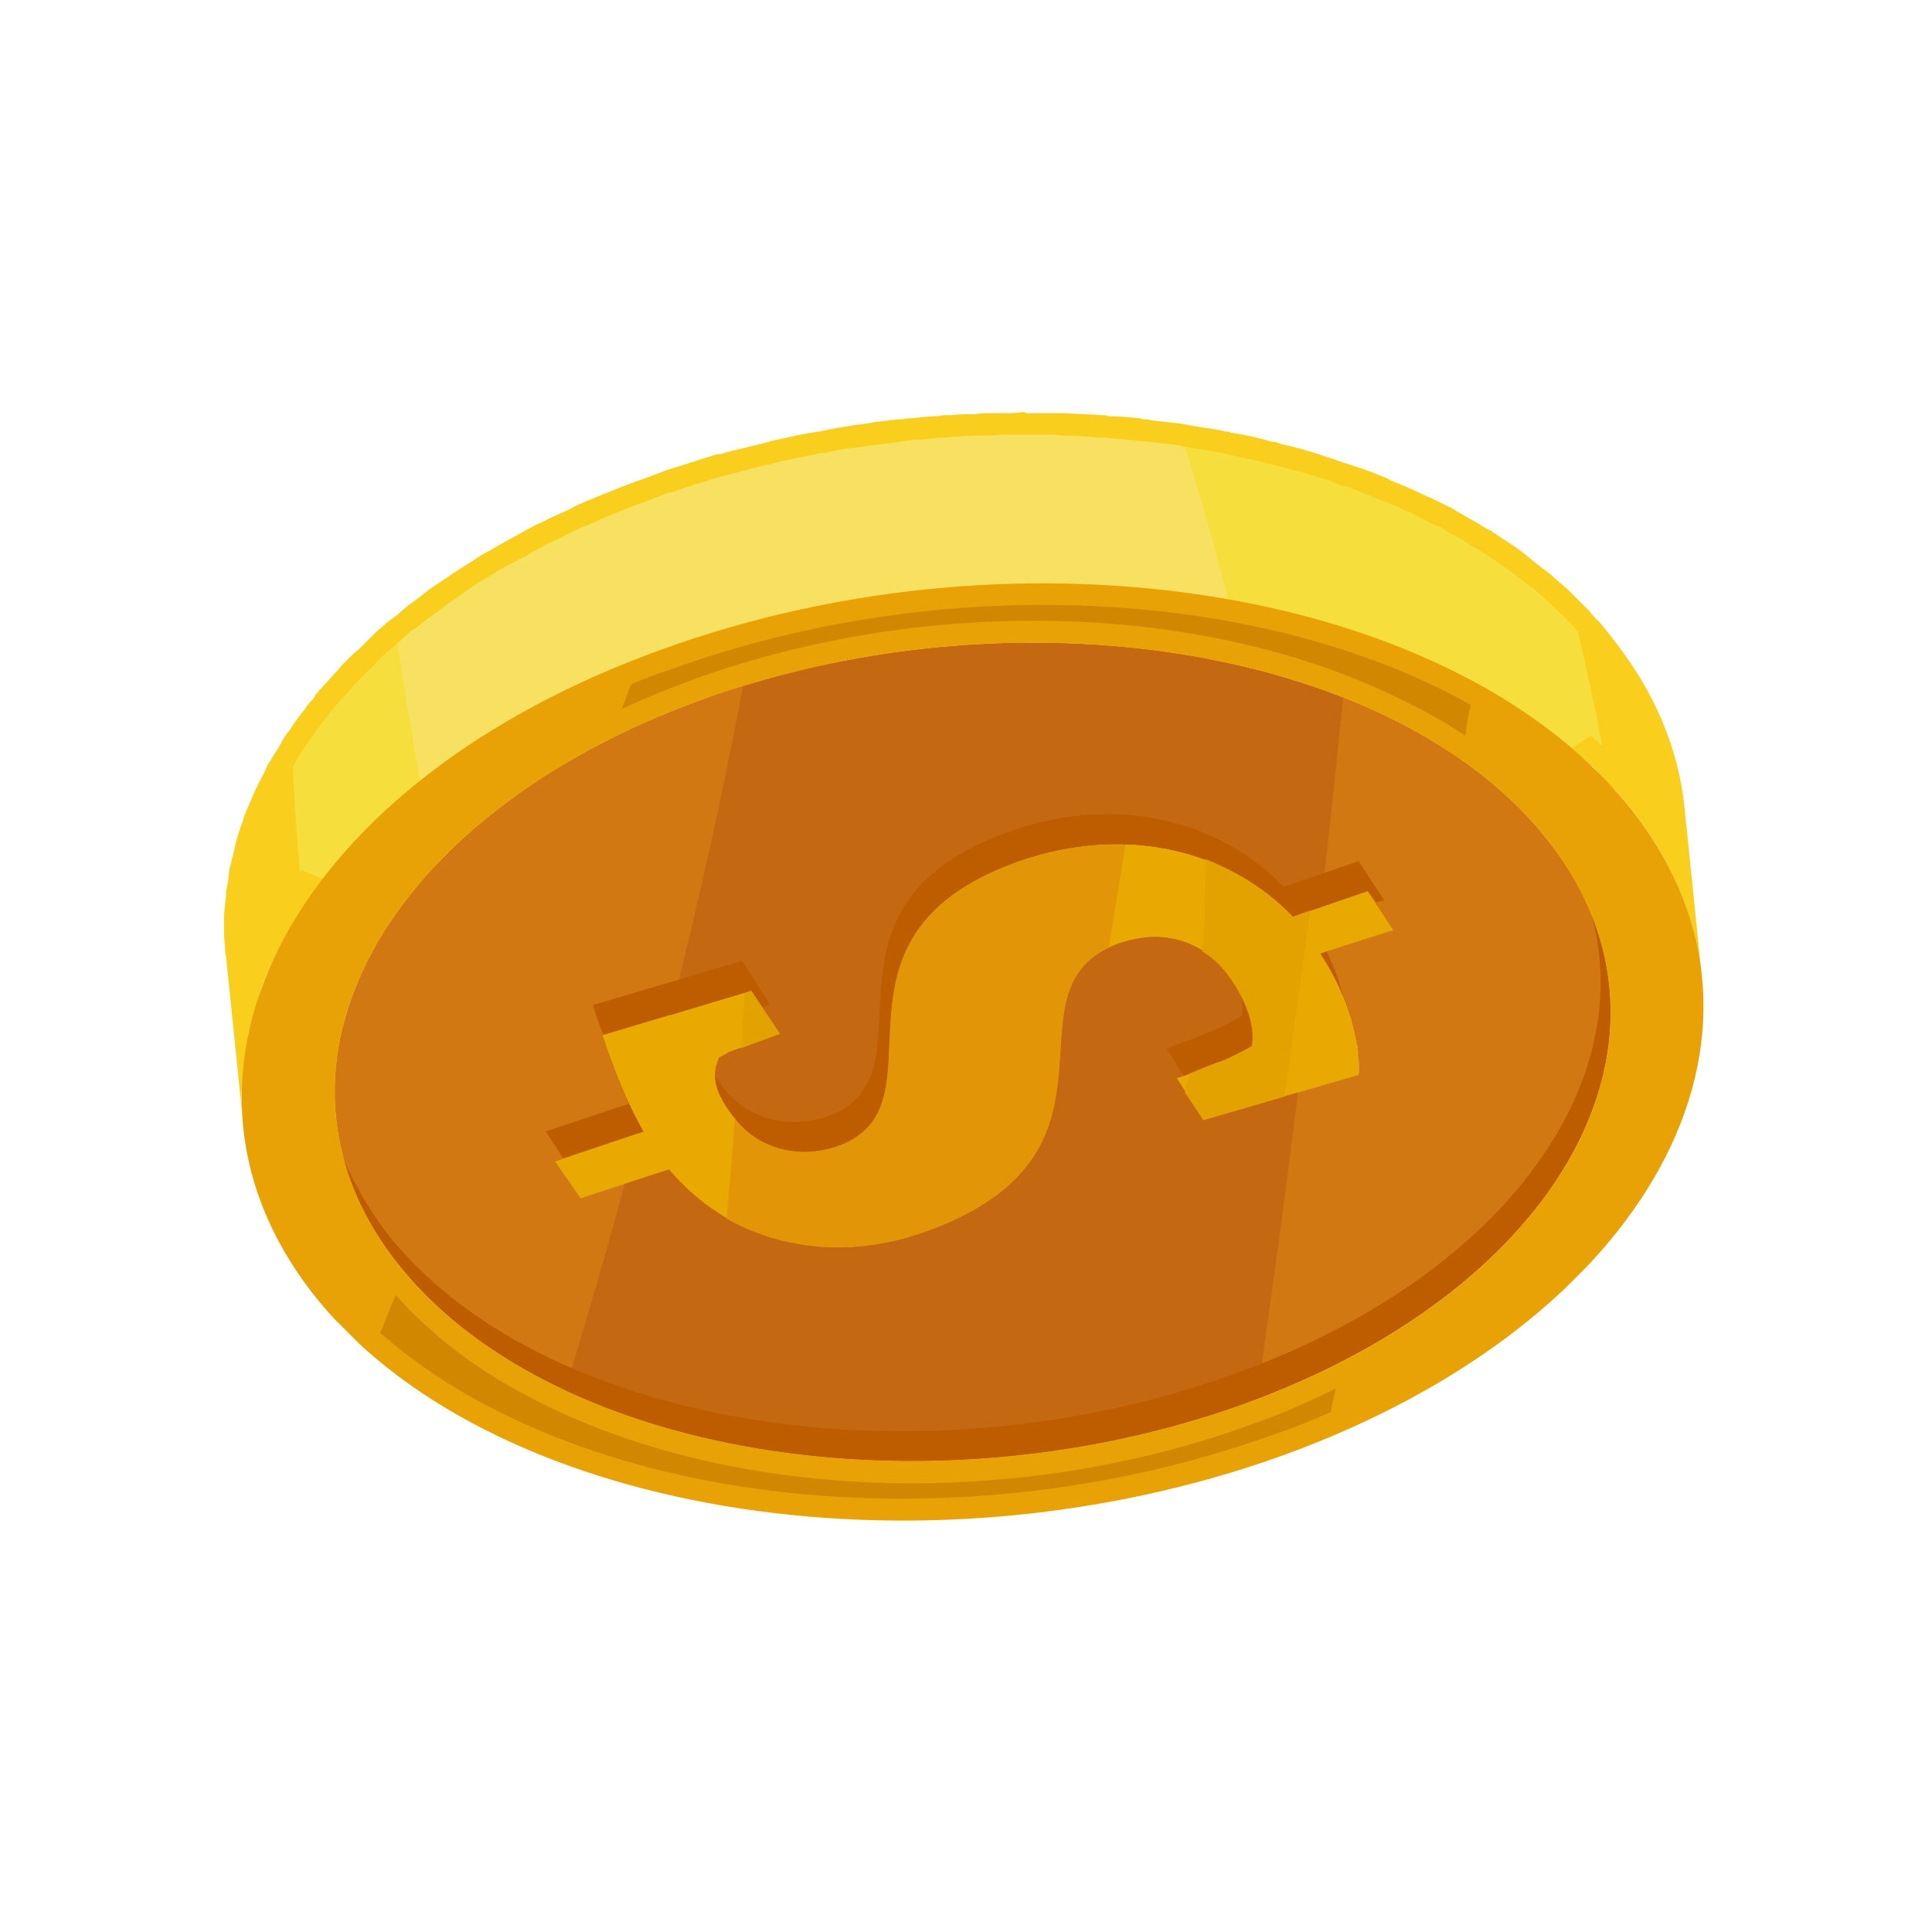 <?xml version="1.0" encoding="UTF-8"?><svg xmlns="http://www.w3.org/2000/svg" xmlns:xlink="http://www.w3.org/1999/xlink" clip-rule="evenodd" stroke-miterlimit="4.00" viewBox="0 0 188 188"><desc>SVG generated by Keynote</desc><defs></defs><g transform="matrix(1.00, 0.00, -0.00, -1.00, 0.0, 188.0)"><g><clipPath id="clip-367"><path d="M 186.5 96.8 L 96.6 186.6 L 1.1 91.1 L 90.9 1.3 Z M 186.5 96.8 "></path></clipPath><g clip-path="url(#clip-367)"><g><clipPath id="clip-368"><path d="M 90.9 1.3 L 1.1 91.1 L 96.6 186.6 L 186.5 96.8 Z M 90.9 1.3 "></path></clipPath><g clip-path="url(#clip-368)"><path d="M 101.6 104.1 C 101.6 104.0 101.6 104.0 101.6 104.0 C 101.6 104.0 101.6 104.0 101.6 104.1 C 101.5 103.5 101.5 102.9 101.5 102.3 C 101.4 101.5 101.4 100.7 101.3 99.8 C 101.3 99.7 101.2 99.6 101.2 99.5 C 101.2 98.9 101.1 98.3 101.0 97.7 C 101.0 97.6 100.9 97.5 100.9 97.4 C 100.9 97.0 100.8 96.7 100.7 96.3 C 100.7 96.2 100.6 96.1 100.6 96.0 C 100.5 95.7 100.4 95.3 100.3 95.0 C 100.3 95.0 100.3 94.9 100.3 94.9 C 100.2 94.7 100.1 94.6 100.1 94.5 C 100.0 94.3 99.9 94.1 99.8 93.9 C 99.8 93.8 99.8 93.7 99.7 93.6 C 99.6 93.4 99.5 93.1 99.3 92.9 C 99.3 92.8 99.2 92.7 99.2 92.6 C 99.0 92.4 98.9 92.1 98.8 91.9 C 98.7 91.8 98.5 91.6 98.4 91.5 C 98.3 91.3 98.2 91.1 98.0 91.0 C 97.9 90.8 97.7 90.6 97.6 90.4 C 97.4 90.3 97.3 90.1 97.2 90.0 C 96.8 89.6 96.4 89.2 96.0 88.9 C 95.7 88.7 95.5 88.5 95.2 88.3 C 95.1 88.2 95.0 88.1 94.9 88.0 C 94.8 88.0 94.8 88.0 94.7 87.9 C 94.5 87.8 94.2 87.6 93.9 87.4 C 93.7 87.3 93.5 87.2 93.3 87.0 C 93.1 86.9 92.8 86.8 92.6 86.6 C 92.4 86.5 92.2 86.4 92.0 86.3 C 91.7 86.2 91.4 86.1 91.2 85.9 C 91.0 85.8 90.8 85.8 90.6 85.7 C 89.9 85.4 89.2 85.1 88.5 84.8 C 87.9 84.6 87.4 84.5 86.9 84.3 C 86.8 84.3 86.6 84.2 86.5 84.2 C 86.5 84.2 86.4 84.2 86.4 84.2 C 86.5 85.0 86.5 85.8 86.5 86.6 C 86.6 87.6 86.6 88.6 86.7 89.7 C 86.8 89.7 86.8 89.8 86.8 89.9 C 86.8 90.4 86.9 91.0 87.0 91.6 C 87.0 91.7 87.0 91.8 87.1 91.9 C 87.1 92.3 87.2 92.8 87.3 93.2 C 87.4 93.2 87.4 93.2 87.4 93.2 C 87.5 93.6 87.6 93.9 87.7 94.3 C 87.8 94.4 87.8 94.6 87.9 94.8 C 88.0 94.9 88.0 95.1 88.1 95.3 C 88.2 95.5 88.3 95.7 88.4 95.9 C 88.5 96.0 88.5 96.2 88.6 96.3 C 88.7 96.6 88.9 96.9 89.1 97.1 C 89.1 97.2 89.1 97.2 89.1 97.2 C 89.4 97.6 89.6 97.9 89.8 98.2 C 90.1 98.5 90.4 98.8 90.7 99.2 C 90.7 99.2 90.7 99.2 90.7 99.2 C 91.1 99.6 91.5 99.9 91.9 100.3 C 92.1 100.4 92.3 100.6 92.5 100.7 C 92.6 100.8 92.8 100.9 92.9 101.0 C 93.2 101.2 93.5 101.4 93.8 101.6 C 93.9 101.7 94.0 101.8 94.1 101.8 C 94.5 102.1 95.0 102.3 95.4 102.6 C 95.6 102.6 95.7 102.7 95.8 102.8 C 96.2 102.9 96.5 103.1 96.9 103.3 C 97.6 103.6 98.2 103.8 98.9 104.1 C 99.5 104.3 100.0 104.4 100.5 104.6 C 100.7 104.7 100.9 104.7 101.1 104.8 C 101.3 104.8 101.5 104.9 101.7 104.9 C 101.7 104.9 101.7 104.9 101.6 104.9 C 101.6 104.8 101.6 104.7 101.6 104.6 C 101.6 104.4 101.6 104.2 101.6 104.1 M 67.3 87.2 C 67.2 87.2 67.1 87.3 67.0 87.4 C 66.4 87.8 65.8 88.3 65.3 88.8 C 65.2 88.9 65.0 89.0 64.9 89.1 C 64.9 89.1 64.9 89.1 64.9 89.2 L 68.9 90.3 L 69.3 85.9 C 69.2 85.9 69.1 86.0 69.0 86.1 C 68.4 86.4 67.8 86.8 67.3 87.2 M 128.1 99.6 L 128.1 99.3 L 120.9 97.2 L 120.2 103.0 C 120.3 103.0 120.3 103.0 120.4 103.0 C 121.0 102.6 121.6 102.3 122.2 101.9 C 122.3 101.8 122.4 101.7 122.5 101.6 C 123.0 101.3 123.4 101.0 123.9 100.6 C 124.0 100.5 124.2 100.4 124.3 100.3 C 124.9 99.8 125.4 99.3 125.8 98.8 Z M 132.2 83.5 C 132.2 83.5 132.2 83.5 132.2 83.6 C 132.2 83.7 132.2 83.8 132.2 84.0 C 132.2 84.0 132.2 84.0 132.2 84.0 C 132.2 84.3 132.2 84.6 132.2 85.0 C 132.2 85.0 132.2 85.0 132.2 85.1 C 132.2 85.3 132.2 85.5 132.1 85.7 L 131.1 96.0 L 135.6 97.5 L 133.9 114.1 L 131.4 117.9 L 124.1 115.4 C 123.6 115.9 123.1 116.4 122.6 116.9 C 122.5 117.0 122.3 117.1 122.2 117.2 C 121.7 117.6 121.3 117.9 120.8 118.2 C 120.7 118.3 120.6 118.4 120.5 118.5 C 119.9 118.9 119.3 119.2 118.7 119.6 C 118.5 119.7 118.4 119.7 118.2 119.8 C 117.7 120.1 117.2 120.3 116.7 120.5 C 116.6 120.6 116.5 120.6 116.3 120.7 C 116.3 120.7 116.2 120.7 116.1 120.8 C 115.8 120.9 115.4 121.0 115.1 121.1 C 114.9 121.2 114.7 121.3 114.5 121.3 C 114.5 121.4 114.4 121.4 114.3 121.4 C 114.2 121.4 114.0 121.5 113.8 121.5 C 113.6 121.6 113.4 121.7 113.1 121.7 C 113.0 121.8 112.8 121.8 112.7 121.8 C 112.5 121.9 112.4 121.9 112.3 121.9 C 112.1 121.9 112.0 122.0 111.9 122.0 C 111.5 122.1 111.2 122.1 110.8 122.2 C 110.8 122.2 110.8 122.2 110.7 122.2 C 110.7 122.2 110.6 122.2 110.6 122.2 C 110.3 122.3 110.1 122.3 109.8 122.3 C 109.5 122.4 109.2 122.4 108.9 122.4 C 108.9 122.4 108.9 122.4 108.9 122.4 C 108.9 122.4 108.9 122.4 108.8 122.4 C 108.5 122.4 108.2 122.4 107.9 122.5 C 107.6 122.5 107.3 122.5 107.1 122.5 C 107.1 122.5 107.0 122.5 107.0 122.5 C 107.0 122.5 107.0 122.5 107.0 122.5 C 106.7 122.5 106.4 122.5 106.1 122.5 C 105.7 122.4 105.4 122.4 105.1 122.4 C 105.1 122.4 105.1 122.4 105.1 122.4 C 105.1 122.4 105.1 122.4 105.1 122.4 C 104.8 122.4 104.5 122.4 104.2 122.3 C 103.9 122.3 103.6 122.3 103.2 122.2 C 103.2 122.2 103.2 122.2 103.2 122.2 C 103.2 122.2 103.1 122.2 103.1 122.2 C 102.8 122.1 102.4 122.1 102.1 122.0 C 101.9 122.0 101.6 121.9 101.4 121.9 C 101.3 121.9 101.2 121.8 101.1 121.8 C 101.0 121.8 100.9 121.8 100.8 121.8 C 100.4 121.7 99.9 121.5 99.4 121.4 C 99.4 121.4 99.4 121.4 99.3 121.4 C 99.1 121.3 99.0 121.3 98.8 121.2 C 98.4 121.1 98.1 121.0 97.7 120.9 C 97.5 120.8 97.4 120.8 97.2 120.7 C 96.5 120.4 95.8 120.2 95.2 119.9 C 95.1 119.9 95.1 119.8 95.0 119.8 C 94.7 119.7 94.4 119.5 94.1 119.4 C 94.0 119.3 93.8 119.2 93.7 119.2 C 93.3 118.9 92.8 118.7 92.4 118.4 C 92.3 118.4 92.2 118.3 92.1 118.2 C 91.8 118.0 91.5 117.8 91.2 117.6 C 91.0 117.5 90.9 117.4 90.8 117.3 C 90.6 117.2 90.5 117.1 90.3 117.0 C 90.3 116.9 90.2 116.9 90.2 116.9 C 89.8 116.5 89.4 116.2 89.0 115.8 C 89.0 115.8 89.0 115.8 89.0 115.8 C 89.0 115.8 89.0 115.8 89.0 115.8 C 88.7 115.4 88.4 115.1 88.1 114.8 C 88.1 114.8 88.1 114.8 88.1 114.8 C 87.9 114.5 87.6 114.1 87.4 113.8 C 87.4 113.8 87.4 113.8 87.4 113.8 C 87.4 113.8 87.4 113.8 87.4 113.7 C 87.2 113.5 87.0 113.2 86.9 112.9 C 86.9 112.9 86.9 112.9 86.9 112.9 C 86.8 112.8 86.7 112.6 86.7 112.5 C 86.6 112.3 86.5 112.2 86.4 112.0 C 86.4 112.0 86.4 111.9 86.4 111.9 C 86.3 111.7 86.2 111.5 86.2 111.4 C 86.1 111.2 86.0 111.1 86.0 111.0 C 86.0 110.9 86.0 110.9 86.0 110.9 C 85.9 110.5 85.7 110.2 85.6 109.8 C 85.6 109.8 85.6 109.8 85.6 109.8 C 85.6 109.8 85.6 109.8 85.6 109.8 C 85.5 109.3 85.4 108.9 85.3 108.5 C 85.3 108.5 85.3 108.4 85.3 108.4 C 85.3 108.3 85.3 108.3 85.3 108.2 C 85.2 107.6 85.1 107.0 85.0 106.5 C 85.0 106.4 85.0 106.4 85.0 106.4 C 85.0 106.4 85.0 106.3 85.0 106.3 C 84.9 105.2 84.9 104.2 84.8 103.2 C 84.8 102.2 84.7 101.3 84.7 100.4 C 84.6 100.3 84.6 100.2 84.6 100.1 C 84.6 99.7 84.5 99.3 84.5 98.8 C 84.4 98.8 84.4 98.7 84.4 98.6 C 84.4 98.4 84.3 98.2 84.3 98.0 C 84.2 97.8 84.2 97.6 84.1 97.4 C 84.1 97.4 84.1 97.3 84.0 97.2 C 84.0 97.0 83.9 96.8 83.8 96.5 C 83.7 96.5 83.7 96.5 83.7 96.4 C 83.6 96.2 83.5 96.1 83.4 95.9 C 83.4 95.8 83.4 95.8 83.3 95.8 C 83.2 95.6 83.1 95.4 82.9 95.2 C 82.9 95.1 82.8 95.1 82.8 95.1 C 82.7 94.9 82.6 94.8 82.5 94.7 C 82.3 94.6 82.2 94.5 82.1 94.4 C 82.0 94.3 81.9 94.2 81.8 94.1 C 81.5 93.9 81.1 93.7 80.8 93.5 C 80.5 93.4 80.2 93.2 79.8 93.1 C 79.4 93.0 78.9 92.8 78.4 92.7 C 78.4 92.7 78.4 92.7 78.3 92.7 C 77.9 92.6 77.4 92.6 76.9 92.5 C 76.9 92.5 76.9 92.5 76.9 92.5 C 76.4 92.5 76.0 92.5 75.5 92.6 L 75.5 92.6 C 75.4 92.6 75.4 92.6 75.3 92.6 L 74.2 104.0 L 71.4 108.2 L 56.9 103.9 L 58.0 93.5 L 52.3 91.6 L 54.0 75.0 L 56.5 71.4 L 65.1 74.2 C 65.6 73.6 66.1 73.1 66.6 72.5 C 66.8 72.4 66.9 72.3 67.0 72.2 C 67.5 71.7 68.1 71.2 68.7 70.8 C 68.8 70.7 68.9 70.6 69.0 70.6 C 69.5 70.2 70.1 69.8 70.7 69.5 C 70.8 69.4 70.9 69.3 71.1 69.2 C 71.7 68.9 72.4 68.6 73.1 68.3 C 73.2 68.2 73.2 68.2 73.3 68.2 C 73.4 68.1 73.6 68.1 73.8 68.0 C 74.0 67.9 74.3 67.8 74.6 67.7 C 74.7 67.7 74.8 67.6 74.9 67.6 C 75.1 67.5 75.3 67.5 75.6 67.4 C 75.7 67.4 75.8 67.3 76.0 67.3 C 76.0 67.3 76.0 67.3 76.1 67.3 C 76.4 67.2 76.8 67.1 77.2 67.0 C 77.2 67.0 77.3 67.0 77.4 67.0 C 77.5 67.0 77.6 67.0 77.6 66.9 C 77.8 66.9 77.9 66.9 78.1 66.9 C 78.4 66.8 78.7 66.8 79.0 66.8 C 79.0 66.7 79.1 66.7 79.1 66.7 C 79.2 66.7 79.3 66.7 79.3 66.7 C 79.5 66.7 79.7 66.7 79.8 66.7 C 80.1 66.7 80.4 66.6 80.6 66.6 C 80.7 66.6 80.8 66.6 80.9 66.6 C 80.9 66.6 81.0 66.6 81.0 66.6 C 81.2 66.6 81.3 66.6 81.5 66.6 C 81.7 66.6 82.0 66.6 82.3 66.6 C 82.4 66.6 82.5 66.6 82.6 66.7 C 82.7 66.7 82.8 66.7 82.8 66.7 C 82.9 66.7 83.0 66.7 83.1 66.7 C 83.4 66.7 83.7 66.7 83.9 66.8 C 84.1 66.8 84.3 66.8 84.4 66.8 C 84.5 66.8 84.6 66.8 84.6 66.8 C 84.7 66.9 84.8 66.9 84.9 66.9 C 85.2 66.9 85.5 67.0 85.8 67.0 C 86.0 67.1 86.1 67.1 86.2 67.1 C 86.3 67.1 86.4 67.2 86.6 67.2 C 86.7 67.2 86.8 67.2 86.9 67.3 C 87.3 67.3 87.7 67.5 88.2 67.6 C 88.2 67.6 88.2 67.6 88.2 67.6 C 88.4 67.6 88.5 67.7 88.6 67.7 C 89.0 67.8 89.4 67.9 89.8 68.1 C 89.9 68.1 90.1 68.2 90.2 68.2 C 90.9 68.5 91.6 68.8 92.3 69.1 C 92.4 69.1 92.5 69.1 92.5 69.2 C 92.7 69.2 92.8 69.3 92.9 69.3 C 93.2 69.5 93.4 69.6 93.7 69.7 C 93.9 69.8 94.1 69.9 94.3 70.0 C 94.6 70.2 94.8 70.3 95.0 70.4 C 95.2 70.6 95.4 70.7 95.6 70.8 C 95.7 70.8 95.7 70.9 95.8 70.9 C 96.0 71.1 96.3 71.2 96.5 71.3 C 96.5 71.4 96.5 71.4 96.6 71.4 C 96.6 71.4 96.6 71.5 96.6 71.5 C 96.6 71.5 96.6 71.5 96.6 71.5 C 96.6 71.5 96.6 71.5 96.6 71.5 C 96.7 71.5 96.8 71.6 96.9 71.7 C 97.1 71.9 97.4 72.0 97.6 72.2 C 97.6 72.2 97.7 72.3 97.7 72.3 C 98.1 72.6 98.5 73.0 98.9 73.4 C 98.9 73.4 98.9 73.4 99.0 73.5 C 99.1 73.6 99.2 73.7 99.3 73.8 C 99.5 74.0 99.6 74.2 99.8 74.4 C 99.8 74.4 99.8 74.4 99.8 74.5 C 100.0 74.6 100.1 74.7 100.2 74.9 C 100.3 75.0 100.4 75.2 100.5 75.3 C 100.5 75.4 100.5 75.4 100.5 75.4 C 100.7 75.6 100.8 75.8 100.9 76.0 C 100.9 76.1 101.0 76.2 101.1 76.3 C 101.1 76.3 101.1 76.3 101.1 76.3 C 101.2 76.6 101.3 76.8 101.4 77.0 C 101.5 77.1 101.5 77.2 101.6 77.3 C 101.6 77.3 101.6 77.3 101.6 77.3 C 101.7 77.5 101.7 77.7 101.8 77.9 C 101.9 78.0 101.9 78.1 102.0 78.3 C 102.0 78.3 102.0 78.3 102.0 78.3 C 102.0 78.3 102.0 78.4 102.0 78.4 C 102.1 78.7 102.2 79.1 102.3 79.4 C 102.3 79.5 102.4 79.5 102.4 79.5 C 102.4 79.6 102.4 79.7 102.4 79.7 C 102.5 80.1 102.6 80.4 102.6 80.8 C 102.7 80.8 102.7 80.9 102.7 81.0 C 102.7 81.0 102.7 81.1 102.7 81.1 C 102.8 81.7 102.9 82.3 103.0 82.9 C 103.0 83.0 103.0 83.0 103.0 83.1 C 103.0 83.1 103.0 83.1 103.0 83.2 C 103.1 84.1 103.1 84.9 103.2 85.7 C 103.2 86.5 103.3 87.2 103.3 88.0 C 103.4 88.1 103.4 88.3 103.4 88.5 C 103.4 88.8 103.5 89.1 103.5 89.4 C 103.6 89.6 103.6 89.9 103.6 90.1 C 103.7 90.2 103.7 90.3 103.7 90.4 C 103.8 90.8 103.9 91.1 104.0 91.4 C 104.0 91.4 104.0 91.5 104.0 91.5 C 104.2 91.9 104.3 92.3 104.5 92.6 C 104.5 92.6 104.5 92.7 104.5 92.7 C 104.7 93.0 104.9 93.4 105.2 93.7 L 105.2 93.7 C 105.4 94.0 105.7 94.3 106.0 94.5 C 106.1 94.6 106.2 94.7 106.3 94.8 C 106.4 94.9 106.6 95.0 106.8 95.1 C 107.0 95.3 107.3 95.5 107.7 95.7 C 108.0 95.8 108.4 96.0 108.9 96.2 C 109.4 96.4 110.0 96.6 110.5 96.7 C 110.5 96.7 110.5 96.7 110.6 96.7 C 111.1 96.8 111.6 96.8 112.1 96.8 C 112.1 96.8 112.1 96.8 112.1 96.8 C 112.4 96.8 112.7 96.8 113.0 96.8 L 114.5 83.1 L 117.1 79.0 L 132.2 83.4 C 132.2 83.4 132.2 83.4 132.2 83.4 C 132.2 83.4 132.2 83.5 132.2 83.5 " fill="#855F13"></path><path d="M 154.3 100.2 L 154.2 100.0 C 154.1 99.4 153.9 98.9 153.8 98.3 C 153.7 98.0 153.6 97.7 153.5 97.4 C 153.3 97.0 153.2 96.6 153.1 96.3 C 152.9 95.9 152.8 95.5 152.6 95.1 C 152.4 94.7 152.3 94.4 152.1 94.0 C 151.9 93.6 151.7 93.2 151.5 92.8 C 151.3 92.4 151.1 92.1 150.9 91.8 C 150.6 91.3 150.3 90.8 150.0 90.3 C 149.8 90.0 149.7 89.7 149.5 89.4 C 148.9 88.6 148.4 87.8 147.7 87.1 C 147.7 87.0 147.7 87.0 147.7 86.9 C 146.9 86.0 146.1 85.1 145.2 84.2 C 145.0 83.9 144.7 83.6 144.5 83.4 C 144.1 83.0 143.7 82.6 143.3 82.2 C 143.0 81.9 142.6 81.6 142.3 81.3 C 141.9 80.9 141.4 80.5 140.9 80.1 C 140.6 79.9 140.3 79.6 140.0 79.3 C 139.1 78.6 138.1 77.8 137.0 77.1 C 136.8 76.9 136.6 76.8 136.5 76.7 C 135.6 76.1 134.6 75.5 133.7 74.9 C 133.4 74.7 133.0 74.5 132.7 74.3 C 131.7 73.7 130.6 73.1 129.5 72.5 C 129.4 72.4 129.2 72.3 129.1 72.3 C 127.9 71.6 126.6 71.0 125.3 70.4 C 124.7 70.1 124.0 69.9 123.4 69.6 C 123.1 69.5 122.8 69.3 122.5 69.2 C 121.4 68.8 120.4 68.4 119.3 68.0 C 118.6 67.8 117.9 67.5 117.2 67.3 C 116.0 66.9 114.8 66.5 113.6 66.2 C 113.2 66.1 112.8 65.9 112.5 65.8 C 111.4 65.5 110.3 65.3 109.2 65.0 C 108.9 64.9 108.6 64.9 108.4 64.8 C 107.1 64.5 105.8 64.2 104.5 64.0 C 104.5 64.0 104.5 64.0 104.5 64.0 C 104.4 64.0 104.2 64.0 104.1 63.9 C 103.0 63.7 101.9 63.6 100.7 63.4 C 100.5 63.4 100.3 63.3 100.1 63.3 C 99.1 63.2 98.1 63.0 97.1 62.9 C 96.7 62.9 96.3 62.9 95.9 62.8 C 95.1 62.8 94.3 62.7 93.4 62.6 C 93.0 62.6 92.5 62.6 92.1 62.6 C 91.3 62.5 90.6 62.5 89.9 62.5 C 89.4 62.5 88.9 62.4 88.4 62.4 C 87.7 62.4 87.0 62.4 86.3 62.4 C 85.8 62.4 85.3 62.4 84.8 62.5 C 84.1 62.5 83.4 62.5 82.8 62.5 C 82.2 62.5 81.7 62.6 81.2 62.6 C 80.6 62.6 79.9 62.7 79.3 62.7 C 78.7 62.8 78.2 62.8 77.6 62.9 C 77.0 63.0 76.4 63.0 75.8 63.1 C 75.2 63.2 74.6 63.2 74.0 63.3 C 73.5 63.4 72.9 63.5 72.4 63.6 C 71.7 63.7 71.0 63.8 70.4 63.9 C 69.9 64.0 69.4 64.1 68.8 64.2 C 68.1 64.4 67.3 64.6 66.5 64.8 C 66.1 64.9 65.6 65.0 65.2 65.1 C 64.0 65.4 62.8 65.7 61.7 66.1 C 61.5 66.1 61.4 66.2 61.2 66.2 C 59.6 66.7 58.1 67.3 56.6 67.9 C 55.9 68.1 55.2 68.4 54.6 68.7 C 54.2 68.9 53.8 69.0 53.5 69.2 C 52.4 69.7 51.4 70.2 50.4 70.7 C 50.4 70.7 50.4 70.7 50.3 70.8 C 49.3 71.3 48.3 71.9 47.4 72.5 C 47.1 72.7 46.8 72.9 46.5 73.1 C 45.8 73.5 45.2 73.9 44.6 74.4 C 44.3 74.6 43.9 74.9 43.6 75.1 C 43.1 75.6 42.5 76.0 42.0 76.5 C 41.7 76.7 41.4 77.0 41.1 77.3 C 40.5 77.8 40.0 78.3 39.5 78.8 C 39.3 79.0 39.0 79.3 38.8 79.5 C 38.1 80.3 37.4 81.1 36.8 81.9 C 35.3 83.8 34.2 85.7 33.3 87.7 C 33.3 87.9 33.4 88.1 33.4 88.3 C 33.6 89.2 33.9 90.1 34.2 90.9 C 34.2 90.9 34.2 91.0 34.2 91.0 C 34.5 91.9 34.9 92.7 35.3 93.6 C 35.4 93.9 35.6 94.2 35.8 94.5 C 36.0 95.1 36.3 95.6 36.7 96.2 C 36.9 96.6 37.1 97.0 37.4 97.3 C 37.7 97.8 38.0 98.3 38.3 98.8 C 38.7 99.3 39.0 99.7 39.3 100.2 C 39.7 100.6 40.0 101.0 40.3 101.5 C 40.9 102.1 41.4 102.7 42.0 103.3 C 42.3 103.7 42.7 104.1 43.0 104.5 C 43.3 104.8 43.7 105.1 44.0 105.4 C 44.5 105.9 45.0 106.4 45.6 106.9 C 45.9 107.2 46.3 107.5 46.6 107.8 C 47.1 108.2 47.6 108.6 48.1 109.0 C 48.7 109.5 49.3 109.9 49.9 110.4 C 50.4 110.7 51.0 111.1 51.5 111.4 C 52.1 111.9 52.8 112.3 53.5 112.7 C 54.0 113.1 54.6 113.4 55.1 113.7 C 55.8 114.2 56.5 114.6 57.3 115.0 C 57.9 115.3 58.4 115.6 59.0 115.9 C 59.8 116.3 60.6 116.7 61.4 117.0 C 62.1 117.4 62.8 117.7 63.5 118.0 C 63.8 118.1 64.1 118.2 64.3 118.4 C 65.6 118.9 66.9 119.4 68.2 119.9 C 68.8 120.1 69.4 120.3 70.0 120.5 C 71.5 121.0 73.0 121.5 74.5 121.9 C 74.7 122.0 75.0 122.0 75.2 122.1 C 76.3 122.4 77.4 122.7 78.5 122.9 C 78.8 123.0 79.1 123.1 79.5 123.1 C 80.7 123.4 81.9 123.7 83.0 123.9 C 83.1 123.9 83.1 123.9 83.1 123.9 C 84.2 124.1 85.3 124.3 86.5 124.4 C 86.9 124.5 87.2 124.5 87.6 124.6 C 88.3 124.7 89.1 124.8 89.8 124.9 C 90.2 124.9 90.6 124.9 91.1 125.0 C 91.7 125.1 92.4 125.1 93.0 125.2 C 93.5 125.2 93.9 125.2 94.4 125.3 C 95.0 125.3 95.6 125.3 96.3 125.4 C 96.7 125.4 97.2 125.4 97.6 125.4 C 98.2 125.4 98.9 125.4 99.6 125.4 C 100.0 125.5 100.4 125.5 100.8 125.5 C 101.5 125.5 102.3 125.4 103.0 125.4 C 103.3 125.4 103.6 125.4 103.9 125.4 C 105.0 125.4 106.1 125.3 107.1 125.2 C 107.3 125.2 107.5 125.2 107.6 125.2 C 108.5 125.1 109.4 125.0 110.3 124.9 C 110.7 124.9 111.0 124.9 111.3 124.8 C 112.1 124.7 112.9 124.6 113.6 124.5 C 114.0 124.5 114.4 124.4 114.7 124.4 C 115.6 124.2 116.4 124.1 117.3 123.9 C 117.5 123.9 117.8 123.8 118.1 123.8 C 119.3 123.5 120.4 123.3 121.6 123.0 C 121.8 122.9 122.0 122.9 122.3 122.8 C 123.5 122.5 124.8 122.1 126.0 121.8 C 126.1 121.7 126.2 121.7 126.3 121.7 C 128.0 121.1 129.8 120.5 131.4 119.8 C 131.5 119.8 131.5 119.8 131.5 119.8 C 132.4 119.4 133.3 119.0 134.1 118.6 C 134.4 118.5 134.7 118.4 135.0 118.2 C 135.6 118.0 136.2 117.7 136.8 117.3 C 137.1 117.2 137.3 117.0 137.6 116.9 C 138.2 116.5 138.8 116.2 139.4 115.9 C 139.6 115.7 139.9 115.6 140.1 115.4 C 140.9 114.9 141.7 114.4 142.4 113.9 C 142.4 113.9 142.5 113.9 142.5 113.8 C 143.2 113.3 143.9 112.8 144.6 112.2 C 144.8 112.1 145.0 111.9 145.2 111.7 C 145.7 111.3 146.2 110.9 146.6 110.5 C 146.8 110.3 147.1 110.1 147.3 109.8 C 147.7 109.4 148.2 109.0 148.6 108.5 C 148.8 108.3 148.9 108.2 149.1 108.0 C 149.7 107.3 150.3 106.7 150.8 106.0 C 152.2 104.1 153.4 102.1 154.3 100.2 M 26.1 113.7 C 25.9 113.2 25.7 112.8 25.5 112.4 C 25.3 112.0 25.1 111.7 25.0 111.4 C 24.9 111.2 24.8 111.1 24.8 111.0 C 24.4 110.1 24.0 109.2 23.7 108.4 C 23.7 108.4 23.7 108.4 23.7 108.4 C 23.7 108.3 23.7 108.3 23.7 108.3 C 23.4 107.5 23.1 106.6 22.9 105.8 C 22.9 105.7 22.8 105.5 22.8 105.3 C 22.7 105.0 22.7 104.7 22.6 104.5 C 22.5 104.1 22.4 103.7 22.3 103.3 C 22.3 102.9 22.2 102.6 22.2 102.2 C 22.1 101.9 22.1 101.6 22.0 101.3 C 22.0 101.2 22.0 101.0 22.0 100.9 C 21.9 100.0 21.8 99.2 21.8 98.4 C 21.8 98.4 21.8 98.3 21.8 98.3 C 21.8 98.2 21.8 98.1 21.8 98.0 C 21.8 97.3 21.8 96.6 21.9 95.9 C 21.9 95.6 21.9 95.2 22.0 94.9 L 23.7 78.3 C 23.6 79.3 23.5 80.3 23.5 81.4 C 23.5 81.5 23.5 81.6 23.5 81.7 C 23.6 82.7 23.6 83.7 23.8 84.7 C 23.8 85.0 23.8 85.3 23.9 85.6 C 24.0 86.3 24.1 87.1 24.3 87.9 C 24.4 88.1 24.4 88.4 24.5 88.7 C 24.8 89.7 25.1 90.7 25.4 91.7 C 25.4 91.7 25.4 91.7 25.4 91.8 C 25.8 92.8 26.2 93.8 26.7 94.8 C 26.8 95.1 27.0 95.4 27.2 95.8 C 27.5 96.4 27.9 97.1 28.3 97.7 C 28.5 98.2 28.8 98.6 29.0 99.0 C 29.4 99.6 29.8 100.2 30.2 100.7 C 30.5 101.2 30.8 101.6 31.1 102.0 C 31.1 101.8 31.1 101.6 31.0 101.4 C 31.0 101.3 31.0 101.2 31.0 101.0 C 30.9 100.3 30.9 99.6 30.8 98.9 C 30.8 98.9 30.8 98.8 30.8 98.8 C 30.8 98.7 30.8 98.6 30.8 98.5 C 30.8 97.9 30.9 97.3 30.9 96.7 C 30.9 96.4 30.9 96.1 31.0 95.8 L 31.0 95.8 L 32.7 79.2 C 32.7 79.2 32.7 79.2 32.7 79.2 C 32.7 79.2 32.7 79.2 32.7 79.2 C 32.8 78.0 33.0 76.8 33.3 75.6 C 34.2 72.1 35.9 68.6 38.5 65.3 C 39.1 64.5 39.8 63.7 40.5 62.9 C 40.7 62.7 41.0 62.4 41.2 62.2 C 41.7 61.7 42.3 61.2 42.8 60.7 C 43.1 60.4 43.4 60.1 43.7 59.9 C 44.2 59.4 44.8 59.0 45.3 58.5 C 45.7 58.3 46.0 58.0 46.3 57.8 C 46.9 57.3 47.6 56.9 48.2 56.5 C 48.5 56.3 48.8 56.1 49.1 55.9 C 50.1 55.3 51.0 54.7 52.1 54.2 C 52.1 54.1 52.1 54.1 52.2 54.1 C 53.2 53.6 54.2 53.1 55.2 52.6 C 55.6 52.4 55.9 52.3 56.3 52.1 C 56.8 51.9 57.3 51.7 57.8 51.5 C 58.0 51.4 58.2 51.3 58.3 51.3 C 59.8 50.7 61.3 50.1 62.8 49.6 C 62.9 49.6 62.9 49.6 63.0 49.6 C 63.0 49.6 63.0 49.6 63.0 49.6 C 63.2 49.5 63.3 49.5 63.4 49.5 C 64.6 49.1 65.7 48.8 66.9 48.5 C 67.1 48.4 67.2 48.4 67.4 48.3 C 67.7 48.3 68.0 48.2 68.3 48.2 C 69.0 48.0 69.8 47.8 70.6 47.6 C 70.8 47.6 71.1 47.5 71.4 47.5 C 71.6 47.4 71.9 47.4 72.1 47.3 C 72.8 47.2 73.4 47.1 74.1 47.0 C 74.4 46.9 74.7 46.9 75.1 46.8 C 75.3 46.8 75.5 46.8 75.8 46.7 C 76.4 46.6 76.9 46.6 77.5 46.5 C 77.9 46.5 78.3 46.4 78.6 46.4 C 78.9 46.3 79.1 46.3 79.4 46.3 C 79.9 46.2 80.4 46.2 81.0 46.1 C 81.4 46.1 81.7 46.1 82.1 46.1 C 82.4 46.0 82.7 46.0 82.9 46.0 C 83.5 46.0 84.0 45.9 84.5 45.9 C 84.8 45.9 85.1 45.9 85.4 45.9 C 85.8 45.9 86.2 45.9 86.5 45.9 C 87.0 45.8 87.5 45.8 88.0 45.8 C 88.3 45.8 88.5 45.8 88.8 45.8 C 89.2 45.8 89.7 45.8 90.1 45.8 C 90.6 45.8 91.1 45.9 91.6 45.9 C 91.8 45.9 92.0 45.9 92.1 45.9 C 92.7 45.9 93.3 45.9 93.8 46.0 C 94.3 46.0 94.7 46.0 95.2 46.0 C 95.3 46.0 95.4 46.0 95.5 46.1 C 96.2 46.1 96.9 46.2 97.6 46.2 C 98.0 46.3 98.4 46.3 98.8 46.3 C 98.9 46.4 98.9 46.4 99.0 46.4 C 99.9 46.5 100.8 46.6 101.8 46.7 C 102.0 46.7 102.2 46.8 102.5 46.8 C 102.5 46.8 102.5 46.8 102.5 46.8 C 103.6 47.0 104.7 47.1 105.8 47.3 C 106.0 47.4 106.1 47.4 106.2 47.4 L 106.2 47.4 C 106.2 47.4 106.2 47.4 106.2 47.4 C 107.5 47.6 108.8 47.9 110.1 48.2 C 110.1 48.2 110.2 48.2 110.2 48.2 C 110.4 48.3 110.7 48.3 110.9 48.4 C 112.0 48.7 113.1 48.9 114.2 49.2 C 114.3 49.3 114.4 49.3 114.6 49.3 C 114.8 49.4 115.1 49.5 115.3 49.6 C 116.5 49.9 117.7 50.3 118.9 50.7 C 119.2 50.8 119.4 50.8 119.7 50.9 C 120.1 51.1 120.6 51.2 121.1 51.4 C 122.1 51.8 123.2 52.2 124.2 52.6 C 124.5 52.7 124.8 52.9 125.1 53.0 C 125.6 53.2 126.1 53.4 126.6 53.6 C 126.7 53.7 126.8 53.8 127.0 53.8 C 128.3 54.4 129.6 55.0 130.8 55.7 C 131.0 55.7 131.1 55.8 131.3 55.9 C 132.3 56.5 133.4 57.1 134.4 57.7 C 134.8 57.9 135.1 58.1 135.4 58.3 C 136.4 58.9 137.3 59.5 138.2 60.1 C 138.4 60.2 138.6 60.3 138.7 60.5 C 139.8 61.2 140.8 62.0 141.7 62.7 C 141.8 62.8 141.9 62.9 142.0 62.9 C 142.2 63.1 142.4 63.3 142.7 63.5 C 143.1 63.9 143.6 64.3 144.0 64.7 C 144.4 65.0 144.7 65.3 145.0 65.6 C 145.4 66.0 145.8 66.4 146.2 66.8 C 146.3 66.9 146.5 67.1 146.7 67.2 C 146.8 67.3 146.8 67.5 147.0 67.6 C 147.8 68.5 148.6 69.4 149.4 70.3 C 149.4 70.4 149.4 70.4 149.4 70.4 C 149.4 70.4 149.4 70.4 149.5 70.5 C 150.1 71.2 150.7 72.0 151.2 72.8 C 151.3 72.9 151.3 73.0 151.4 73.1 C 151.5 73.3 151.6 73.5 151.7 73.7 C 152.1 74.2 152.4 74.7 152.7 75.2 C 152.7 75.3 152.8 75.5 152.9 75.6 C 153.0 75.8 153.1 76.0 153.2 76.2 C 153.4 76.6 153.6 77.0 153.8 77.4 C 153.9 77.6 154.0 77.8 154.1 78.0 C 154.2 78.2 154.2 78.3 154.3 78.5 C 154.5 78.9 154.6 79.3 154.8 79.7 C 154.9 79.9 155.0 80.1 155.0 80.3 C 155.1 80.4 155.1 80.6 155.2 80.8 C 155.2 80.9 155.3 81.1 155.4 81.2 C 155.4 81.4 155.4 81.6 155.5 81.7 C 155.6 82.0 155.7 82.3 155.7 82.5 C 155.8 82.8 155.9 83.1 156.0 83.4 C 156.0 83.7 156.1 84.0 156.1 84.2 C 156.2 84.4 156.2 84.5 156.3 84.7 C 156.3 85.2 156.4 85.7 156.5 86.2 C 156.5 86.4 156.5 86.5 156.5 86.7 C 156.6 86.8 156.6 86.8 156.6 86.8 C 156.6 87.6 156.7 88.3 156.7 89.0 C 156.7 89.1 156.7 89.1 156.7 89.2 C 156.7 89.4 156.7 89.6 156.7 89.9 C 156.7 90.3 156.7 90.7 156.6 91.2 C 156.6 91.5 156.6 91.8 156.6 92.1 L 156.6 92.1 L 156.6 92.1 L 154.9 108.7 C 154.6 110.7 154.1 112.8 153.4 114.8 C 153.6 114.6 153.9 114.3 154.2 114.1 C 154.4 113.9 154.7 113.6 155.0 113.4 C 155.5 112.9 155.9 112.4 156.4 111.9 C 156.6 111.6 156.8 111.4 157.1 111.2 C 157.7 110.5 158.4 109.7 159.0 108.9 C 162.9 103.9 165.0 98.5 165.6 93.0 L 163.9 109.6 C 163.3 115.1 161.1 120.5 157.2 125.5 C 156.6 126.3 156.0 127.1 155.3 127.8 C 155.1 128.0 154.9 128.2 154.7 128.5 C 154.2 129.0 153.7 129.5 153.2 130.0 C 153.0 130.2 152.7 130.5 152.5 130.7 C 151.9 131.2 151.4 131.6 150.9 132.1 C 150.6 132.3 150.4 132.5 150.1 132.7 C 149.3 133.3 148.5 134.0 147.7 134.6 C 147.7 134.6 147.7 134.6 147.7 134.6 C 146.8 135.2 145.9 135.8 145.0 136.4 C 144.7 136.5 144.4 136.7 144.1 136.9 C 143.5 137.3 142.8 137.6 142.2 138.0 C 141.8 138.2 141.5 138.4 141.2 138.6 C 140.5 138.9 139.8 139.3 139.1 139.6 C 138.8 139.7 138.5 139.9 138.2 140.0 C 137.2 140.5 136.2 140.9 135.2 141.3 C 135.2 141.4 135.1 141.4 135.1 141.4 C 135.1 141.4 135.1 141.4 135.1 141.4 C 134.1 141.8 133.2 142.2 132.2 142.5 C 131.9 142.6 131.6 142.7 131.3 142.8 C 130.6 143.0 129.9 143.3 129.2 143.5 C 129.2 143.5 129.1 143.5 129.1 143.5 C 129.0 143.6 128.9 143.6 128.9 143.6 C 127.5 144.1 126.0 144.5 124.6 144.8 C 124.4 144.9 124.3 144.9 124.1 145.0 C 124.0 145.0 123.9 145.0 123.8 145.0 C 122.5 145.4 121.1 145.7 119.8 145.9 C 119.7 145.9 119.6 146.0 119.6 146.0 C 119.3 146.0 119.1 146.0 118.9 146.1 C 117.9 146.3 116.9 146.4 115.9 146.6 C 115.7 146.6 115.5 146.7 115.3 146.7 C 115.1 146.7 114.9 146.8 114.7 146.8 C 113.8 146.9 112.9 147.0 112.0 147.1 C 111.8 147.2 111.5 147.2 111.2 147.2 C 111.1 147.2 111.0 147.3 110.9 147.3 C 109.9 147.4 108.9 147.5 107.9 147.5 C 107.7 147.6 107.5 147.6 107.3 147.6 C 107.3 147.6 107.2 147.6 107.2 147.6 C 106.0 147.7 104.8 147.7 103.6 147.8 C 103.5 147.8 103.5 147.8 103.4 147.8 C 103.1 147.8 102.8 147.8 102.5 147.8 C 101.7 147.8 100.8 147.8 100.0 147.8 C 99.8 147.8 99.7 147.9 99.6 147.9 C 99.2 147.9 98.9 147.8 98.5 147.8 C 97.8 147.8 97.1 147.8 96.3 147.8 C 96.1 147.8 95.9 147.8 95.8 147.8 C 95.4 147.8 95.1 147.7 94.8 147.7 C 94.1 147.7 93.4 147.7 92.6 147.6 C 92.4 147.6 92.1 147.6 91.9 147.6 C 91.6 147.6 91.4 147.5 91.1 147.5 C 90.3 147.5 89.6 147.4 88.8 147.3 C 88.5 147.3 88.2 147.3 87.9 147.2 C 87.8 147.2 87.6 147.2 87.4 147.2 C 86.5 147.1 85.7 147.0 84.9 146.9 C 84.6 146.8 84.2 146.8 83.9 146.7 C 83.8 146.7 83.7 146.7 83.6 146.7 C 82.3 146.5 81.0 146.3 79.7 146.0 L 79.7 146.0 C 79.7 146.0 79.7 146.0 79.6 146.0 C 78.3 145.8 76.9 145.5 75.6 145.2 C 75.4 145.2 75.3 145.1 75.1 145.1 C 74.9 145.0 74.7 145.0 74.4 144.9 C 73.2 144.6 72.0 144.3 70.7 144.0 C 70.5 143.9 70.3 143.9 70.1 143.8 C 70.0 143.8 69.9 143.8 69.8 143.8 C 68.1 143.3 66.4 142.7 64.7 142.2 C 64.6 142.1 64.4 142.1 64.2 142.0 C 63.7 141.8 63.2 141.6 62.6 141.4 C 61.1 140.9 59.7 140.3 58.2 139.7 C 57.9 139.6 57.6 139.4 57.2 139.3 C 56.9 139.2 56.6 139.0 56.3 138.9 C 55.8 138.7 55.4 138.4 54.9 138.2 C 53.9 137.8 53.0 137.3 52.1 136.9 C 51.5 136.6 50.8 136.2 50.1 135.8 C 49.3 135.4 48.5 134.9 47.6 134.4 C 47.0 134.1 46.4 133.7 45.8 133.3 C 45.0 132.8 44.2 132.3 43.5 131.8 C 42.9 131.4 42.3 131.0 41.7 130.6 C 41.0 130.0 40.3 129.5 39.6 129.0 C 39.3 128.7 39.0 128.5 38.7 128.2 C 38.4 128.0 38.2 127.8 37.9 127.6 C 37.5 127.3 37.1 126.9 36.7 126.6 C 36.1 126.0 35.5 125.4 34.9 124.8 C 34.5 124.5 34.2 124.2 33.8 123.8 C 33.7 123.7 33.5 123.5 33.3 123.3 C 33.1 123.1 32.9 122.8 32.6 122.5 C 32.0 121.8 31.3 121.1 30.7 120.4 C 30.6 120.1 30.4 119.9 30.2 119.7 C 30.0 119.5 29.8 119.2 29.6 118.9 C 29.2 118.4 28.8 117.9 28.4 117.3 C 28.3 117.1 28.1 116.8 27.9 116.6 C 27.7 116.3 27.5 116.0 27.3 115.6 C 27.1 115.2 26.8 114.8 26.5 114.3 C 26.4 114.1 26.3 113.9 26.1 113.7 " fill="#F9CE1D"></path><path d="M 29.2 103.1 C 29.3 103.2 29.3 103.3 29.4 103.3 L 33.2 101.7 L 33.1 100.8 C 33.0 100.2 33.0 99.5 33.0 98.7 L 33.0 98.5 C 33.0 98.0 33.0 97.4 33.0 96.9 C 33.1 96.6 33.1 96.3 33.1 96.0 L 33.3 94.3 C 33.3 94.4 33.3 94.5 33.4 94.5 C 33.5 94.7 33.8 95.5 33.8 95.5 C 34.1 96.1 34.5 96.7 34.8 97.3 C 35.0 97.7 35.3 98.1 35.5 98.5 C 35.9 99.0 36.2 99.5 36.6 100.0 C 36.9 100.5 37.3 101.0 37.6 101.5 C 38.0 101.9 38.3 102.4 38.7 102.8 C 39.2 103.5 39.8 104.1 40.4 104.8 L 40.6 105.0 C 40.9 105.4 41.2 105.7 41.5 106.0 C 41.8 106.2 42.0 106.5 42.3 106.7 L 42.5 106.9 C 43.0 107.5 43.6 108.0 44.1 108.5 C 44.5 108.8 44.9 109.1 45.2 109.4 C 45.7 109.8 46.3 110.3 46.8 110.7 C 47.4 111.2 48.0 111.6 48.7 112.1 C 49.2 112.5 49.7 112.9 50.3 113.2 C 50.9 113.7 51.6 114.1 52.3 114.6 C 52.9 114.9 53.4 115.3 54.0 115.6 C 54.7 116.0 55.5 116.5 56.3 116.9 C 56.9 117.2 57.4 117.5 58.1 117.8 C 58.9 118.2 59.7 118.6 60.5 119.0 L 61.1 119.3 C 61.6 119.5 62.1 119.7 62.6 120.0 L 63.5 120.3 C 64.8 120.9 66.1 121.4 67.5 121.9 C 68.0 122.1 68.5 122.3 69.1 122.4 L 69.3 122.5 C 70.8 123.0 72.4 123.5 73.9 124.0 L 74.7 124.2 C 75.8 124.5 76.9 124.7 78.2 125.0 L 79.0 125.2 C 80.2 125.5 81.3 125.7 82.5 126.0 L 82.7 126.0 L 82.9 126.0 C 84.0 126.2 85.1 126.4 86.2 126.6 L 87.3 126.7 C 88.1 126.8 88.8 126.9 89.5 127.0 L 90.9 127.1 C 91.5 127.2 92.2 127.3 92.9 127.3 L 94.2 127.4 C 94.9 127.4 95.5 127.5 96.2 127.5 L 97.5 127.6 C 98.2 127.6 98.9 127.6 99.5 127.6 L 100.8 127.6 C 101.5 127.6 102.3 127.6 103.1 127.6 L 104.0 127.6 C 105.1 127.5 106.2 127.5 107.3 127.4 L 107.8 127.3 C 108.7 127.3 109.6 127.2 110.5 127.1 L 111.6 127.0 C 112.4 126.9 113.1 126.8 113.9 126.7 L 115.1 126.5 C 115.9 126.4 116.8 126.2 117.7 126.0 L 118.5 125.9 C 119.7 125.6 120.9 125.4 122.1 125.1 L 122.8 124.9 C 124.1 124.6 125.4 124.2 126.6 123.8 L 126.9 123.7 C 128.8 123.2 130.6 122.5 132.3 121.8 C 133.3 121.4 134.2 121.0 135.0 120.6 L 136.9 119.7 L 137.8 119.2 L 138.7 118.7 C 139.3 118.4 139.9 118.1 140.5 117.7 L 141.2 117.2 C 142.1 116.7 142.9 116.2 143.7 115.6 C 144.5 115.1 145.2 114.5 145.9 113.9 L 146.6 113.4 C 147.1 112.9 147.6 112.5 148.1 112.1 C 148.3 111.8 148.5 111.6 148.8 111.4 C 149.2 110.9 149.7 110.5 150.1 110.0 L 150.7 109.4 C 151.3 108.7 151.9 108.0 152.5 107.3 C 152.6 107.1 152.8 106.9 152.9 106.8 L 152.7 108.4 C 152.5 110.2 152.1 112.1 151.3 114.1 L 154.8 116.4 C 154.8 116.4 155.4 115.9 155.6 115.7 C 155.7 115.6 155.8 115.5 155.9 115.5 C 155.2 119.2 154.4 122.9 153.5 126.6 L 153.1 127.0 C 152.7 127.5 152.2 128.0 151.7 128.4 C 151.5 128.7 151.2 128.9 151.0 129.1 C 150.5 129.6 150.0 130.0 149.5 130.5 L 148.8 131.0 C 148.0 131.6 147.3 132.2 146.4 132.8 C 145.6 133.4 144.7 134.0 143.9 134.5 L 143.0 135.0 C 142.4 135.4 141.8 135.8 141.1 136.1 L 140.2 136.7 L 139.2 137.1 C 138.9 137.3 137.3 138.1 137.3 138.1 C 136.3 138.5 135.4 139.0 134.2 139.4 C 133.3 139.8 132.4 140.1 131.5 140.5 L 130.4 140.8 C 129.8 141.1 129.2 141.3 128.5 141.5 L 128.2 141.6 C 126.9 142.0 125.5 142.4 124.1 142.7 L 123.3 142.9 C 122.0 143.3 120.7 143.5 119.4 143.8 L 119.1 143.9 L 118.5 144.0 C 117.5 144.2 116.6 144.3 115.6 144.5 L 115.0 144.6 L 114.4 144.7 C 113.5 144.8 112.7 144.9 111.8 145.0 L 110.7 145.1 C 109.7 145.2 108.7 145.3 107.7 145.4 L 107.1 145.4 C 105.9 145.5 104.7 145.6 103.4 145.6 L 102.4 145.7 C 101.6 145.7 100.8 145.7 100.0 145.7 L 99.6 145.7 L 98.6 145.7 C 97.8 145.7 97.1 145.7 96.4 145.6 L 96.1 145.6 L 94.9 145.6 C 94.2 145.6 93.5 145.5 92.8 145.5 L 92.0 145.4 L 91.3 145.4 C 90.5 145.3 89.8 145.2 89.1 145.2 L 88.2 145.1 L 87.6 145.0 C 86.8 144.9 86.0 144.8 85.2 144.7 L 84.2 144.6 L 83.9 144.5 C 82.6 144.4 81.4 144.2 80.2 143.9 L 80.0 143.9 L 79.8 143.9 C 78.6 143.6 77.3 143.4 76.0 143.1 L 75.6 143.0 L 74.9 142.8 C 73.7 142.6 72.5 142.2 71.3 141.9 L 70.9 141.8 L 70.4 141.7 C 68.7 141.2 67.1 140.7 65.4 140.1 L 64.9 140.0 C 64.4 139.8 63.9 139.6 63.4 139.4 C 61.9 138.9 60.5 138.3 59.0 137.7 L 57.2 136.9 C 56.9 136.8 56.7 136.7 56.4 136.6 L 55.8 136.3 C 54.9 135.8 54.0 135.4 53.1 135.0 C 52.5 134.6 51.8 134.3 51.2 133.9 C 50.3 133.5 49.5 133.0 48.7 132.6 C 48.1 132.2 47.5 131.8 46.9 131.5 C 46.1 131.0 45.4 130.5 44.7 130.0 C 44.1 129.6 43.5 129.2 43.0 128.8 C 42.3 128.3 41.6 127.8 41.0 127.3 L 40.5 126.9 C 40.3 126.8 40.2 126.7 40.0 126.6 C 40.0 126.6 38.5 125.3 38.2 125.0 C 37.5 124.4 36.9 123.9 36.4 123.3 L 34.9 121.8 C 34.8 121.7 34.7 121.6 34.6 121.5 C 34.4 121.3 34.3 121.2 34.2 121.0 C 33.6 120.4 33.0 119.7 32.4 119.0 C 32.3 118.9 31.9 118.4 31.9 118.4 C 31.8 118.3 31.3 117.6 31.3 117.6 C 30.9 117.1 30.6 116.6 30.2 116.1 C 30.2 116.1 29.8 115.5 29.7 115.4 C 29.6 115.2 29.1 114.5 29.1 114.5 C 28.9 114.1 28.7 113.7 28.5 113.4 C 28.6 109.9 28.9 106.5 29.2 103.1 " fill="#F6DF3C"></path><path d="M 92.8 145.5 L 92.0 145.4 L 91.3 145.4 C 90.5 145.3 89.8 145.2 89.1 145.2 L 88.2 145.1 L 87.6 145.0 C 86.8 144.9 86.0 144.8 85.2 144.7 L 84.2 144.6 L 83.9 144.5 C 82.6 144.4 81.4 144.2 80.2 143.9 L 80.0 143.9 L 79.8 143.9 C 78.6 143.6 77.3 143.4 76.0 143.1 L 75.6 143.0 L 74.9 142.8 C 73.7 142.6 72.5 142.2 71.3 141.9 L 70.9 141.8 L 70.4 141.7 C 68.7 141.2 67.1 140.7 65.4 140.1 L 64.9 140.0 C 64.4 139.8 63.9 139.6 63.4 139.4 C 61.9 138.9 60.5 138.3 59.0 137.7 L 57.2 136.9 C 56.9 136.8 56.7 136.7 56.4 136.6 L 55.8 136.3 C 54.9 135.8 54.0 135.4 53.1 135.0 C 52.5 134.6 51.8 134.3 51.2 133.9 C 50.3 133.5 49.5 133.0 48.7 132.6 C 48.1 132.2 47.5 131.8 46.9 131.5 C 46.1 131.0 45.4 130.5 44.7 130.0 C 44.1 129.6 43.5 129.2 43.0 128.8 C 42.3 128.3 41.6 127.8 41.0 127.3 L 40.5 126.9 C 40.3 126.8 40.2 126.7 40.0 126.6 C 40.0 126.6 39.3 125.9 38.7 125.4 C 39.6 119.1 40.7 112.7 41.9 106.4 C 42.0 106.5 42.2 106.6 42.3 106.7 L 42.5 106.9 C 43.0 107.5 43.6 108.0 44.1 108.5 C 44.5 108.8 44.9 109.1 45.2 109.4 C 45.7 109.8 46.3 110.3 46.8 110.7 C 47.4 111.2 48.0 111.6 48.7 112.1 C 49.2 112.5 49.7 112.9 50.3 113.2 C 50.9 113.7 51.6 114.1 52.3 114.6 C 52.9 114.9 53.4 115.3 54.0 115.6 C 54.7 116.0 55.5 116.5 56.3 116.9 C 56.9 117.2 57.4 117.5 58.1 117.8 C 58.9 118.2 59.7 118.6 60.5 119.0 L 61.1 119.3 C 61.6 119.5 62.1 119.7 62.6 120.0 L 63.5 120.3 C 64.8 120.9 66.1 121.4 67.5 121.9 C 68.0 122.1 68.5 122.3 69.1 122.5 L 69.3 122.5 C 70.8 123.0 72.4 123.5 73.9 124.0 L 74.7 124.2 C 75.8 124.5 76.9 124.7 78.2 125.0 L 79.0 125.2 C 80.2 125.5 81.3 125.7 82.5 126.0 L 82.7 126.0 L 82.9 126.0 C 84.0 126.2 85.1 126.4 86.2 126.6 L 87.3 126.7 C 88.1 126.8 88.8 126.9 89.5 127.0 L 90.9 127.1 C 91.5 127.2 92.2 127.3 92.9 127.3 L 94.2 127.4 C 94.9 127.4 95.5 127.5 96.2 127.5 L 97.5 127.6 C 98.2 127.6 98.9 127.6 99.5 127.6 L 100.8 127.6 C 101.5 127.6 102.3 127.6 103.1 127.6 L 104.0 127.6 C 105.1 127.5 106.2 127.5 107.3 127.4 L 107.8 127.3 C 108.7 127.3 109.6 127.2 110.5 127.1 L 111.6 127.0 C 112.4 126.9 113.1 126.8 113.9 126.7 L 115.1 126.5 C 115.9 126.4 116.8 126.2 117.7 126.0 L 118.5 125.9 C 119.2 125.7 119.9 125.6 120.6 125.4 C 119.0 131.8 117.3 138.2 115.3 144.5 L 115.0 144.6 L 114.4 144.7 C 113.5 144.8 112.7 144.9 111.8 145.0 L 110.7 145.1 C 109.7 145.2 108.7 145.3 107.7 145.4 L 107.1 145.4 C 105.9 145.5 104.7 145.6 103.4 145.6 L 102.4 145.7 C 101.6 145.7 100.8 145.7 100.0 145.7 L 99.6 145.7 L 98.6 145.7 C 97.8 145.7 97.1 145.7 96.4 145.6 L 96.1 145.6 L 94.9 145.6 C 94.2 145.6 93.5 145.5 92.8 145.5 " fill="#F8E160"></path><path d="M 56.5 71.4 L 54.0 75.0 L 62.6 77.9 C 60.9 80.9 59.6 84.3 58.6 87.3 L 73.1 91.6 L 75.9 87.4 L 70.9 85.6 C 70.8 85.5 70.4 85.3 70.0 85.1 C 69.2 83.4 69.5 81.7 71.5 79.2 C 73.7 76.3 77.6 75.1 81.6 76.5 C 92.5 80.5 78.5 96.7 98.9 104.1 C 109.7 108.0 119.8 105.1 125.8 98.8 L 133.1 101.3 L 135.6 97.5 L 128.5 95.2 C 132.8 88.6 132.2 83.6 132.2 83.4 L 117.1 79.0 L 114.5 83.1 C 114.6 83.1 117.6 84.2 118.4 84.6 C 118.9 84.7 120.4 85.4 121.8 86.2 C 121.9 86.6 122.4 89.4 119.2 93.5 C 117.2 96.1 113.4 97.8 108.9 96.2 C 96.8 91.8 111.5 76.0 90.2 68.2 C 80.0 64.5 70.6 67.6 65.1 74.2 Z M 56.5 71.4 " fill="#E9A900"></path><path d="M 125.8 98.8 C 119.8 105.1 109.7 108.0 98.9 104.1 C 78.5 96.7 92.5 80.5 81.6 76.5 C 77.6 75.1 73.7 76.3 71.5 79.2 C 69.5 81.7 69.2 83.4 70.0 85.1 C 70.4 85.3 70.8 85.5 70.9 85.6 L 75.9 87.4 L 73.1 91.6 L 58.6 87.3 C 59.6 84.3 60.9 80.9 62.6 77.9 L 54.0 75.0 L 56.5 71.4 L 65.1 74.2 C 70.6 67.6 80.0 64.5 90.2 68.2 C 111.5 76.0 96.8 91.8 108.9 96.2 C 113.4 97.8 117.2 96.1 119.2 93.5 C 122.4 89.4 121.9 86.6 121.8 86.2 C 120.4 85.4 118.9 84.7 118.4 84.6 C 117.6 84.2 114.6 83.1 114.5 83.1 L 117.1 79.0 L 132.2 83.4 C 132.2 83.6 132.8 88.6 128.5 95.2 L 135.6 97.5 L 133.1 101.3 L 125.8 98.8 M 38.5 65.3 C 23.9 84.2 37.2 108.6 68.2 119.9 C 99.2 131.1 136.2 124.9 150.8 106.0 C 165.4 87.1 152.1 62.6 121.1 51.4 C 90.0 40.2 53.1 46.4 38.5 65.3 " fill="#D27813"></path><path d="M 126.3 81.7 L 117.1 79.0 L 114.5 83.1 C 114.6 83.1 117.6 84.2 118.4 84.6 C 118.9 84.7 120.4 85.4 121.8 86.2 C 121.9 86.6 122.4 89.4 119.2 93.5 C 117.2 96.1 113.4 97.8 108.9 96.2 C 96.8 91.8 111.5 76.0 90.2 68.2 C 80.0 64.5 70.6 67.6 65.1 74.2 L 60.8 72.8 C 59.0 66.1 57.0 59.4 55.0 52.7 C 72.9 44.3 98.6 43.3 121.1 51.4 C 121.5 51.6 121.9 51.7 122.3 51.9 C 123.7 61.8 125.1 71.7 126.3 81.7 " fill="#C46812"></path><path d="M 72.3 121.2 C 70.3 110.5 67.9 99.9 65.2 89.2 L 73.1 91.6 L 75.9 87.4 L 70.9 85.6 C 70.8 85.5 70.4 85.3 70.0 85.1 C 69.2 83.4 69.5 81.7 71.5 79.2 C 73.7 76.3 77.6 75.1 81.6 76.5 C 92.5 80.5 78.5 96.7 98.9 104.1 C 109.7 108.0 119.8 105.1 125.8 98.8 L 128.5 99.7 C 129.3 106.5 130.0 113.3 130.7 120.1 C 114.2 126.6 92.3 127.4 72.3 121.2 " fill="#C46812"></path><path d="M 62.2 77.7 L 62.6 77.9 C 62.5 78.0 62.4 78.2 62.4 78.4 C 62.3 78.2 62.2 77.9 62.2 77.7 " fill="#C46812"></path><path d="M 57.7 90.2 C 58.0 89.2 58.3 88.3 58.7 87.3 L 73.1 91.6 L 74.2 90.0 L 74.9 90.3 L 72.2 94.5 Z M 57.7 90.2 " fill="#BE5D00"></path><path d="M 70.5 82.0 C 70.2 82.5 69.9 82.9 69.6 83.3 C 69.6 82.1 70.2 80.8 71.5 79.2 C 73.7 76.3 77.6 75.1 81.6 76.5 C 92.5 80.5 78.5 96.7 98.9 104.1 C 109.7 108.0 119.8 105.1 125.8 98.8 L 133.1 101.3 L 133.9 100.2 L 134.7 100.4 L 132.2 104.2 L 124.9 101.7 C 118.9 108.0 108.8 110.9 98.0 107.0 C 77.6 99.6 91.5 83.4 80.6 79.4 C 76.7 78.0 72.7 79.2 70.5 82.0 " fill="#BE5D00"></path><path d="M 129.1 95.4 L 128.5 95.2 C 129.5 93.7 130.2 92.3 130.7 91.0 C 130.4 92.3 129.9 93.7 129.1 95.4 " fill="#BE5D00"></path><path d="M 120.1 54.3 C 89.1 43.1 52.1 49.3 37.5 68.2 C 35.8 70.5 34.4 72.9 33.4 75.3 C 34.3 71.9 36.0 68.5 38.5 65.3 C 53.1 46.4 90.0 40.2 121.1 51.4 C 148.3 61.3 161.9 81.3 154.9 98.9 C 159.4 82.1 145.9 63.6 120.1 54.3 " fill="#BE5D00"></path><path d="M 118.4 84.6 C 118.9 84.7 120.4 85.4 121.8 86.2 C 121.9 86.5 122.2 88.2 120.8 90.9 C 121.0 89.9 120.9 89.3 120.8 89.1 C 119.4 88.3 117.9 87.6 117.5 87.5 C 116.6 87.1 113.7 86.0 113.5 86.0 L 115.2 83.3 C 116.1 83.7 117.8 84.3 118.4 84.6 " fill="#BE5D00"></path><path d="M 62.6 77.9 C 62.1 78.8 61.6 79.7 61.2 80.6 L 53.1 77.9 L 54.8 75.3 Z M 62.6 77.9 " fill="#BE5D00"></path><path d="M 150.8 106.0 C 136.2 124.9 99.2 131.1 68.2 119.9 C 37.2 108.6 23.9 84.2 38.5 65.3 C 53.1 46.4 90.0 40.2 121.1 51.4 C 152.1 62.6 165.4 87.1 150.8 106.0 M 30.3 62.3 C 13.6 84.0 28.8 112.0 64.4 124.8 C 99.9 137.7 142.2 130.6 159.0 108.9 C 175.7 87.3 160.4 59.3 124.9 46.4 C 89.4 33.6 47.0 40.7 30.3 62.3 " fill="#E8A205"></path><path d="M 71.5 79.1 C 71.3 75.9 71.0 72.7 70.7 69.4 C 76.1 66.4 82.9 65.6 90.2 68.2 C 110.9 75.7 97.7 90.9 107.9 95.8 C 108.4 99.1 109.0 102.5 109.5 105.8 C 106.1 105.9 102.6 105.4 98.9 104.1 C 78.5 96.7 92.5 80.5 81.6 76.5 C 77.7 75.1 73.7 76.3 71.5 79.1 " fill="#E29506"></path><path d="M 72.1 86.0 L 75.9 87.4 L 73.1 91.6 L 72.5 91.4 C 72.4 89.6 72.2 87.8 72.1 86.0 " fill="#E4A200"></path><path d="M 117.2 98.2 C 117.1 97.3 117.1 96.4 117.0 95.4 C 117.9 94.9 118.6 94.2 119.2 93.5 C 122.4 89.4 121.9 86.6 121.8 86.2 C 120.4 85.4 118.9 84.7 118.4 84.6 C 117.9 84.4 116.6 83.9 115.7 83.5 C 115.6 82.9 115.4 82.3 115.3 81.7 L 117.1 79.0 L 125.0 81.3 C 125.8 87.3 126.7 93.4 127.5 99.4 L 125.8 98.8 C 123.5 101.2 120.6 103.1 117.3 104.4 C 117.3 102.3 117.2 100.2 117.2 98.2 " fill="#E4A200"></path><path d="M 60.5 119.0 C 62.8 120.1 65.1 121.0 67.5 121.9 C 90.5 130.2 117.7 129.4 136.8 119.7 C 138.9 118.7 140.8 117.6 142.6 116.4 C 142.7 117.4 142.9 118.4 143.1 119.4 C 142.4 119.8 141.7 120.2 140.9 120.6 C 120.1 131.1 90.3 132.0 65.1 122.8 C 63.8 122.4 62.6 121.9 61.4 121.4 C 61.1 120.6 60.8 119.8 60.5 119.0 " fill="#D28700"></path><path d="M 121.8 49.4 C 98.8 41.0 71.5 41.9 52.4 51.6 C 46.8 54.4 42.1 57.9 38.5 62.0 C 38.0 60.8 37.5 59.5 37.0 58.3 C 40.2 55.5 44.0 52.9 48.4 50.7 C 69.2 40.2 98.9 39.3 124.2 48.5 C 126.0 49.1 127.7 49.8 129.5 50.6 C 129.6 51.3 129.8 52.1 130.0 52.9 C 127.4 51.6 124.7 50.4 121.8 49.4 " fill="#D28700"></path></g></g></g></g></g></svg>